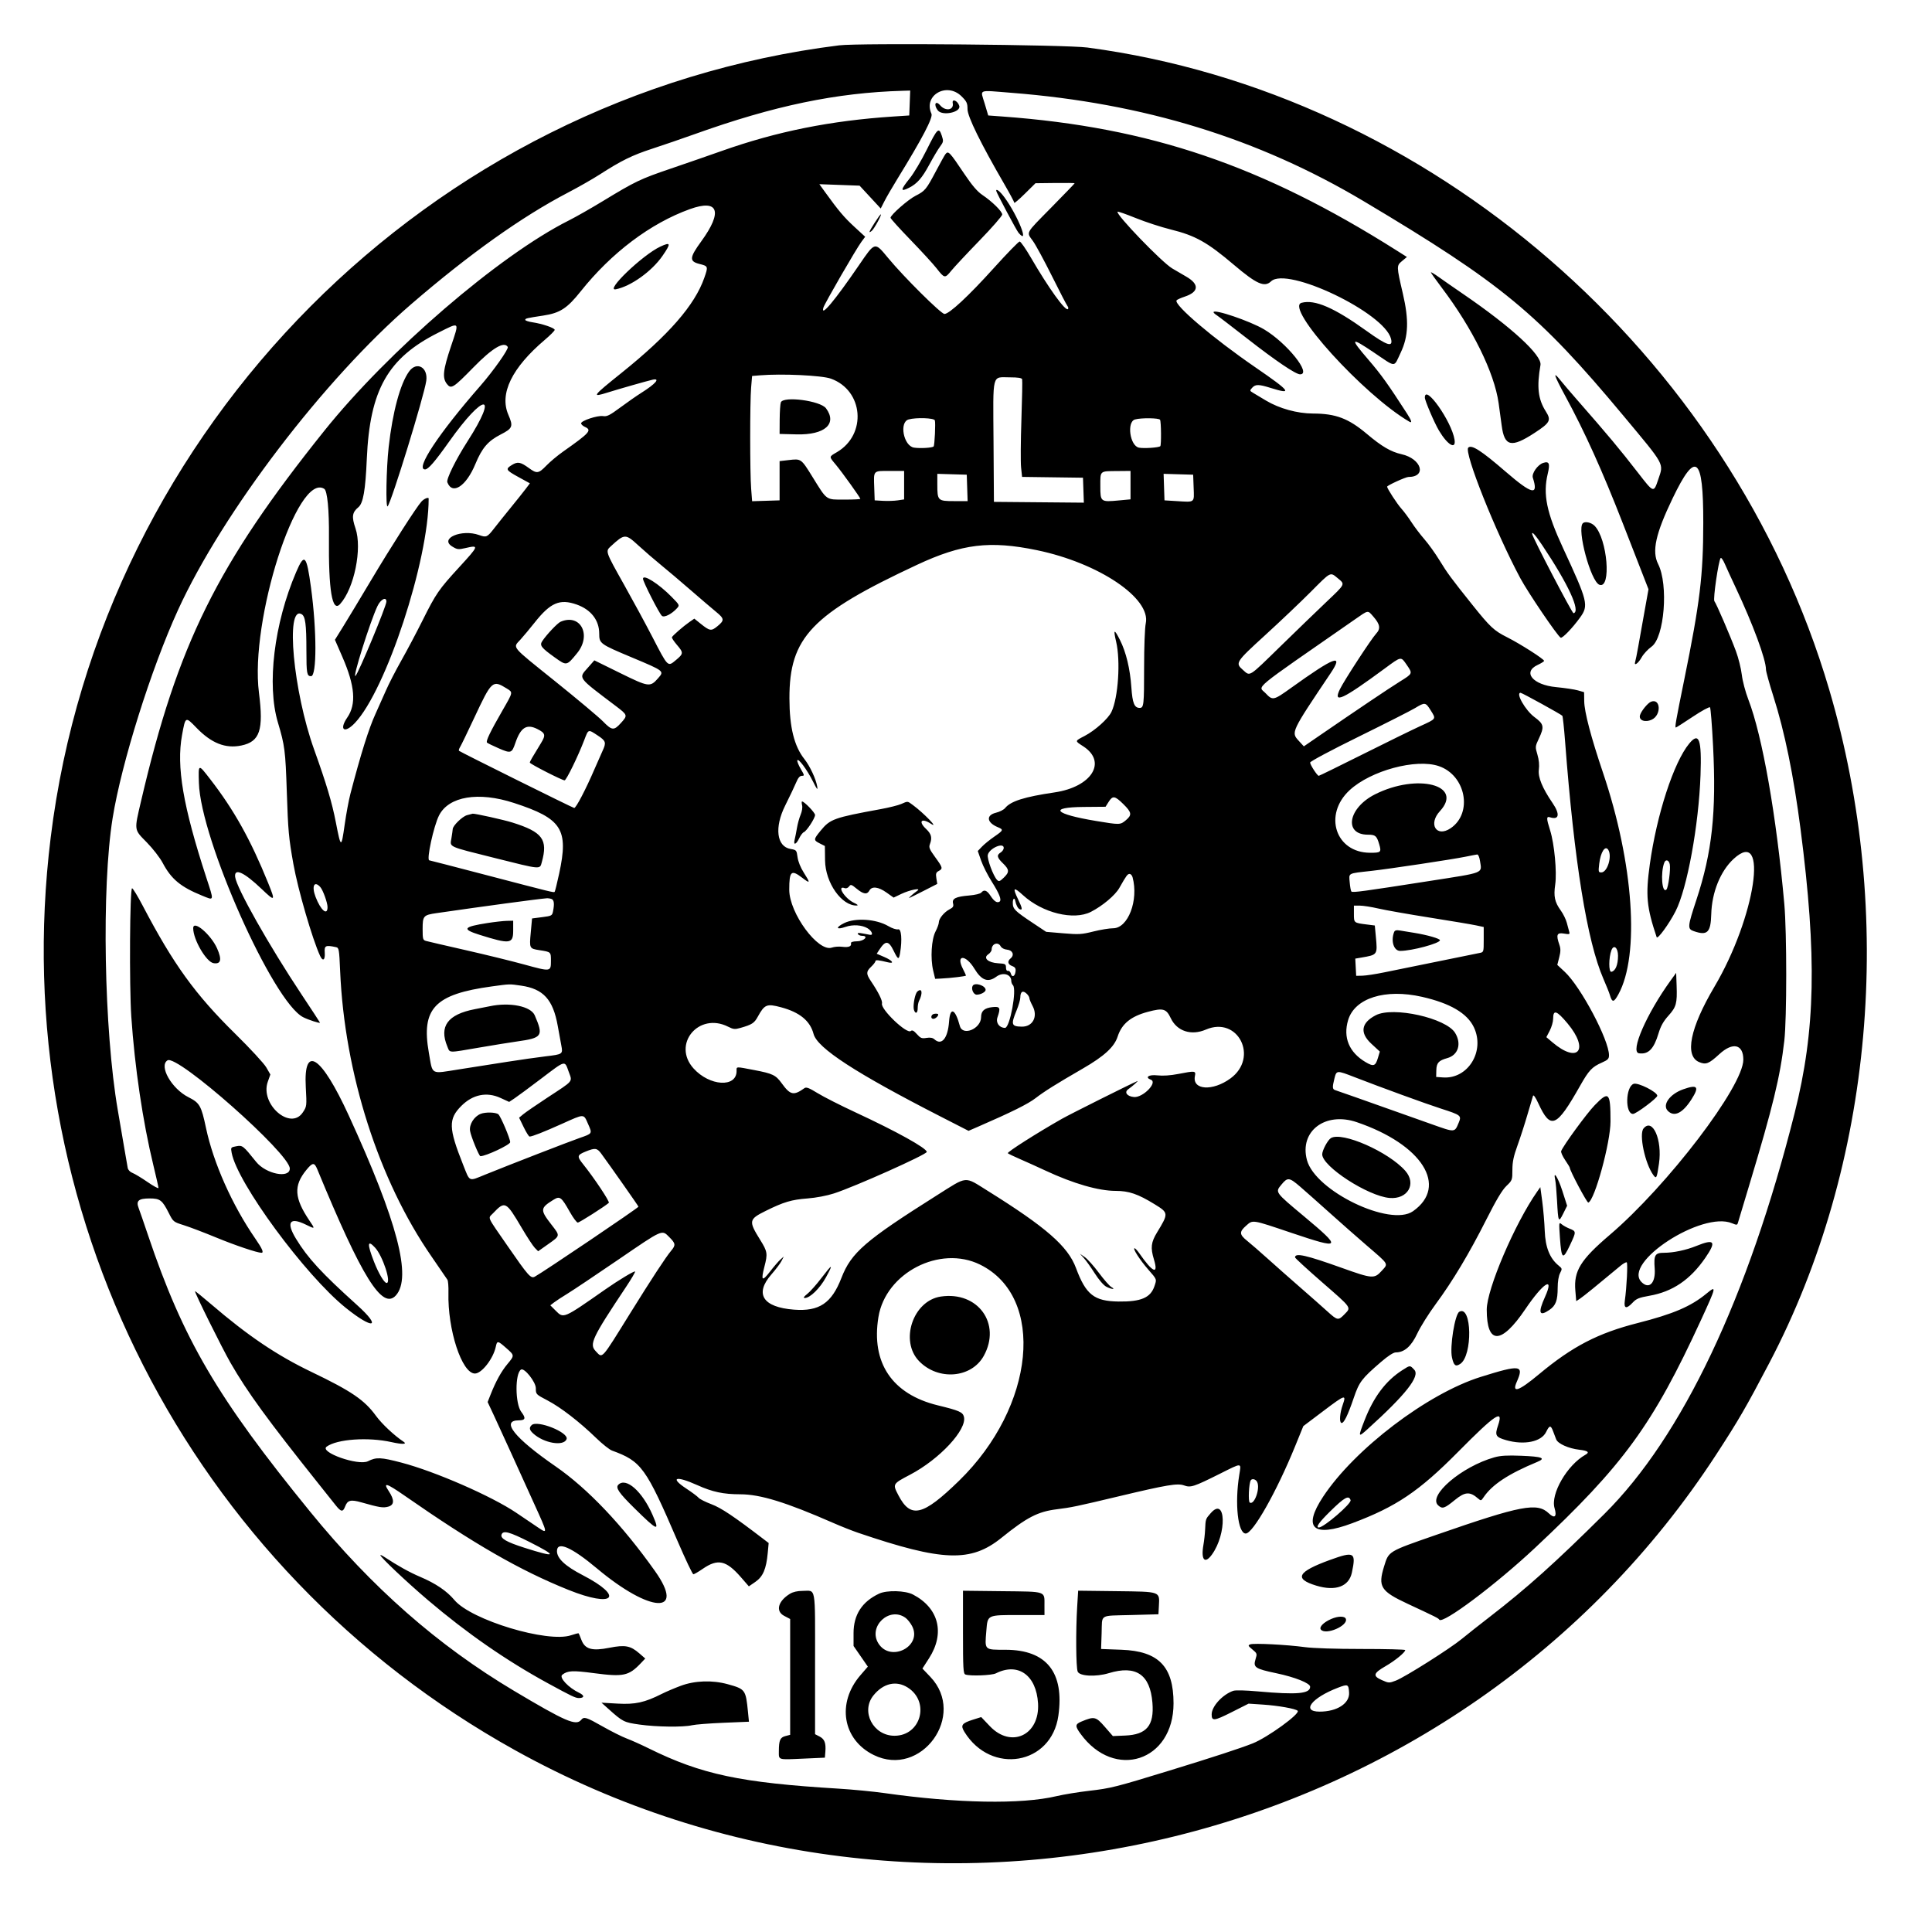 <?xml version="1.0" standalone="no"?>
<!DOCTYPE svg PUBLIC "-//W3C//DTD SVG 1.1//EN" "http://www.w3.org/Graphics/SVG/1.1/DTD/svg11.dtd">
<svg xmlns="http://www.w3.org/2000/svg" xmlns:xlink="http://www.w3.org/1999/xlink" id="svg" width="400" height="400" viewBox="0, 0, 400,400" version="1.1"><g id="svgg"><path id="path0" d="M173.750 9.386 C 89.026 19.943,20.960 88.339,10.490 173.438 C 1.032 250.304,38.906 324.724,106.637 362.361 C 192.202 409.907,302.198 382.813,355.362 301.094 C 359.995 293.973,361.500 291.375,366.336 282.152 C 387.842 241.133,392.447 189.375,378.731 142.813 C 358.204 73.127,295.973 19.250,225.141 9.842 C 220.724 9.255,177.853 8.875,173.750 9.386 M188.350 21.328 L 188.251 23.906 184.985 24.121 C 171.955 24.979,160.834 27.212,149.370 31.274 C 146.880 32.156,142.172 33.787,138.906 34.899 C 132.529 37.071,131.570 37.530,124.790 41.651 C 122.355 43.132,119.191 44.931,117.759 45.650 C 103.365 52.877,80.406 72.631,67.121 89.219 C 44.928 116.928,36.794 133.360,29.222 165.781 C 27.757 172.055,27.705 171.670,30.391 174.409 C 31.651 175.694,33.112 177.579,33.683 178.658 C 35.462 182.018,37.401 183.628,41.849 185.434 C 44.405 186.472,44.350 186.713,42.706 181.667 C 37.892 166.890,36.498 158.704,37.688 152.200 C 38.402 148.294,38.378 148.306,40.678 150.682 C 43.775 153.881,46.684 155.031,49.959 154.351 C 53.805 153.553,54.601 151.169,53.612 143.409 C 51.704 128.446,61.563 97.678,67.133 101.210 C 67.774 101.616,68.158 105.583,68.105 111.250 C 68.002 122.232,68.776 126.870,70.411 125.063 C 73.336 121.832,75.019 113.567,73.602 109.399 C 72.780 106.982,72.901 106.094,74.197 105.018 C 75.196 104.189,75.658 101.534,75.943 95.000 C 76.564 80.712,80.295 74.123,90.729 68.886 C 95.271 66.607,95.132 66.463,93.391 71.641 C 91.715 76.624,91.539 78.238,92.534 79.503 C 93.403 80.608,93.838 80.336,97.986 76.093 C 101.943 72.043,104.366 70.597,105.128 71.829 C 105.373 72.226,102.135 76.816,99.415 79.925 C 90.825 89.748,85.907 97.188,88.004 97.188 C 88.658 97.188,90.036 95.598,92.956 91.475 C 100.220 81.221,103.362 81.141,96.790 91.377 C 94.358 95.165,92.368 99.206,92.617 99.854 C 93.653 102.554,96.511 100.687,98.426 96.058 C 99.796 92.748,101.036 91.300,103.642 89.967 C 106.143 88.688,106.299 88.293,105.253 85.883 C 103.358 81.514,105.962 76.163,112.813 70.347 C 113.930 69.399,114.844 68.476,114.844 68.296 C 114.844 67.901,112.285 67.029,110.234 66.724 C 109.418 66.603,108.750 66.379,108.750 66.227 C 108.750 65.925,109.008 65.864,112.472 65.337 C 115.936 64.810,117.410 63.858,120.217 60.335 C 126.604 52.319,134.671 46.239,142.818 43.301 C 148.759 41.158,149.690 43.781,145.186 49.973 C 142.737 53.340,142.673 54.108,144.799 54.644 C 146.633 55.105,146.647 55.146,145.817 57.523 C 143.842 63.175,138.469 69.343,128.656 77.222 C 122.599 82.085,122.429 82.324,125.759 81.281 C 128.115 80.543,133.923 78.886,135.078 78.622 C 136.802 78.228,135.766 79.451,132.785 81.328 C 131.825 81.932,129.863 83.299,128.426 84.365 C 126.235 85.989,125.658 86.278,124.859 86.148 C 123.736 85.966,120.313 87.095,120.313 87.648 C 120.313 87.855,120.664 88.185,121.094 88.381 C 122.598 89.066,122.146 89.578,116.563 93.512 C 115.445 94.299,113.904 95.588,113.138 96.378 C 111.505 98.059,111.158 98.111,109.515 96.914 C 107.773 95.646,107.188 95.535,106.015 96.249 C 104.591 97.115,104.699 97.319,107.355 98.776 L 109.709 100.069 108.851 101.206 C 108.379 101.832,107.003 103.558,105.793 105.041 C 104.584 106.525,103.037 108.455,102.357 109.330 C 100.863 111.250,100.713 111.318,99.178 110.771 C 95.595 109.494,90.928 111.478,93.612 113.137 C 94.654 113.780,94.890 113.811,96.307 113.484 C 99.245 112.805,99.207 112.926,95.043 117.467 C 90.828 122.064,90.272 122.871,87.480 128.462 C 86.242 130.941,84.267 134.671,83.091 136.751 C 81.915 138.831,80.472 141.643,79.883 143.001 C 79.295 144.358,78.329 146.523,77.737 147.813 C 76.361 150.807,74.697 156.113,72.542 164.375 C 72.206 165.664,71.677 168.512,71.366 170.703 C 70.661 175.689,70.587 175.671,69.530 170.234 C 68.730 166.117,67.600 162.334,65.027 155.156 C 60.724 143.153,59.067 125.350,62.419 127.144 C 63.220 127.573,63.437 129.186,63.438 134.706 C 63.438 139.441,63.539 140.000,64.402 140.000 C 65.605 140.000,65.599 130.553,64.390 121.659 C 63.468 114.877,63.036 114.427,61.309 118.456 C 56.744 129.106,55.209 141.783,57.538 149.585 C 58.958 154.341,59.098 155.428,59.378 163.906 C 59.647 172.047,59.776 173.468,60.747 178.906 C 61.693 184.201,64.666 194.426,66.270 197.899 C 66.837 199.128,67.345 198.782,67.234 197.242 C 67.127 195.766,67.402 195.631,69.561 196.096 C 70.179 196.230,70.226 196.502,70.423 201.061 C 71.338 222.286,78.408 244.363,89.347 260.156 C 91.013 262.563,92.495 264.726,92.639 264.964 C 92.783 265.202,92.876 266.397,92.845 267.620 C 92.650 275.296,95.623 284.375,98.330 284.375 C 99.730 284.375,102.126 281.297,102.648 278.828 C 102.921 277.534,103.050 277.549,104.800 279.089 C 106.553 280.633,106.552 280.618,105.033 282.444 C 103.779 283.951,102.638 286.022,101.572 288.726 L 100.960 290.277 102.322 293.186 C 103.071 294.785,104.669 298.273,105.873 300.938 C 107.077 303.602,109.207 308.295,110.606 311.367 C 113.458 317.628,113.460 317.641,111.321 316.198 C 110.472 315.625,108.471 314.274,106.874 313.195 C 101.782 309.756,90.113 304.660,83.125 302.823 C 78.864 301.704,77.892 301.662,76.197 302.527 C 74.216 303.538,66.052 300.665,67.629 299.513 C 69.771 297.946,76.204 297.496,81.046 298.573 C 83.285 299.071,84.373 299.039,83.561 298.499 C 81.611 297.201,79.051 294.798,77.830 293.119 C 75.450 289.848,72.737 288.001,64.531 284.066 C 57.361 280.628,51.358 276.581,43.731 270.041 C 41.937 268.503,40.428 267.284,40.378 267.332 C 40.215 267.491,45.951 279.063,47.720 282.145 C 51.192 288.190,55.377 293.939,66.048 307.317 C 67.448 309.072,69.006 311.027,69.509 311.661 C 70.619 313.057,71.005 313.100,71.467 311.876 C 71.953 310.588,72.619 310.424,74.825 311.050 C 78.573 312.112,79.289 312.228,80.356 311.943 C 81.655 311.597,81.698 310.551,80.488 308.723 C 79.224 306.813,79.994 307.035,83.788 309.674 C 98.210 319.705,107.652 325.135,117.686 329.168 C 127.145 332.969,129.385 330.641,120.625 326.111 C 117.014 324.244,115.313 322.652,115.313 321.142 C 115.313 319.003,118.307 320.299,123.592 324.727 C 134.668 334.007,142.045 334.353,135.620 325.291 C 128.863 315.760,121.683 308.198,115.016 303.590 C 106.517 297.715,103.615 294.085,107.403 294.067 C 108.793 294.061,108.923 293.623,107.926 292.315 C 106.643 290.634,106.604 284.341,107.871 283.557 C 108.562 283.131,110.938 286.126,110.938 287.424 C 110.937 288.674,110.950 288.687,113.359 289.947 C 116.091 291.376,119.968 294.369,123.425 297.720 C 124.707 298.962,126.184 300.135,126.706 300.325 C 132.804 302.548,133.713 303.804,140.317 319.141 C 141.927 322.879,143.383 325.938,143.552 325.938 C 143.722 325.938,144.591 325.434,145.484 324.819 C 148.620 322.659,150.346 323.038,153.406 326.555 L 155.043 328.438 156.396 327.507 C 157.968 326.425,158.644 324.849,158.951 321.540 L 159.144 319.466 158.087 318.658 C 151.896 313.922,149.320 312.197,147.288 311.432 C 146.055 310.968,144.862 310.367,144.638 310.097 C 144.414 309.827,143.279 308.978,142.115 308.212 C 138.594 305.893,139.891 305.464,144.353 307.473 C 147.510 308.895,149.752 309.374,153.261 309.377 C 157.416 309.381,162.690 311.005,172.500 315.301 C 174.133 316.016,176.453 316.936,177.656 317.345 C 195.178 323.302,201.000 323.506,207.344 318.388 C 212.602 314.145,214.889 312.964,218.786 312.480 C 221.834 312.101,222.915 311.875,231.719 309.775 C 241.621 307.413,243.796 307.051,245.141 307.537 C 246.525 308.038,247.129 307.841,252.614 305.101 C 257.247 302.786,256.997 302.770,256.578 305.352 C 255.610 311.315,256.291 317.500,257.914 317.500 C 259.411 317.500,264.287 308.884,268.141 299.429 L 269.839 295.263 274.138 292.018 C 278.502 288.724,278.779 288.640,277.998 290.854 C 277.394 292.566,277.254 294.441,277.718 294.600 C 278.202 294.766,279.040 293.069,280.296 289.375 C 281.407 286.110,281.934 285.417,285.907 281.993 C 287.396 280.710,288.495 280.000,288.990 280.000 C 290.762 280.000,292.197 278.738,293.431 276.094 C 294.072 274.719,295.794 271.971,297.257 269.988 C 300.770 265.225,304.157 259.569,307.720 252.514 C 309.779 248.438,310.998 246.395,311.879 245.549 C 313.094 244.382,313.125 244.299,313.125 242.213 C 313.125 240.566,313.369 239.401,314.184 237.147 C 314.767 235.536,315.692 232.672,316.239 230.781 C 316.787 228.891,317.308 227.133,317.397 226.875 C 317.497 226.588,317.923 227.194,318.495 228.438 C 321.044 233.972,322.235 233.474,327.121 224.836 C 328.956 221.592,329.598 220.906,331.645 220.001 C 332.898 219.446,333.125 219.212,333.125 218.478 C 333.125 215.312,327.290 204.308,323.970 201.213 L 322.421 199.770 322.820 198.213 C 323.127 197.015,323.136 196.419,322.859 195.625 C 322.132 193.538,322.328 193.041,323.781 193.287 C 324.932 193.481,325.046 193.444,324.894 192.923 C 324.801 192.605,324.576 191.768,324.395 191.064 C 324.213 190.360,323.649 189.210,323.141 188.509 C 321.889 186.781,321.632 185.585,321.989 183.145 C 322.366 180.566,321.817 174.711,320.938 171.925 C 320.139 169.394,320.137 168.965,320.926 169.215 C 322.811 169.813,323.023 168.576,321.435 166.250 C 319.314 163.143,318.393 160.897,318.603 159.337 C 318.729 158.401,318.625 157.309,318.307 156.238 C 317.827 154.623,317.834 154.547,318.595 152.937 C 319.770 150.454,319.662 149.919,317.692 148.464 C 315.820 147.081,313.740 143.438,314.822 143.438 C 315.113 143.438,323.292 147.942,323.466 148.198 C 323.567 148.347,323.824 150.748,324.036 153.532 C 325.936 178.466,328.588 194.890,331.968 202.656 C 332.566 204.031,333.159 205.508,333.285 205.938 C 333.779 207.622,334.114 207.610,335.068 205.872 C 339.539 197.734,338.223 178.742,331.890 160.000 C 329.386 152.587,328.026 147.411,327.995 145.170 L 327.969 143.309 326.693 142.939 C 325.991 142.736,323.955 142.431,322.169 142.260 C 317.348 141.800,315.153 139.153,318.359 137.664 C 319.090 137.325,319.688 136.947,319.688 136.825 C 319.688 136.459,314.717 133.286,312.031 131.937 C 309.310 130.570,308.526 129.837,304.813 125.193 C 300.427 119.707,299.668 118.678,298.040 116.014 C 297.160 114.573,295.747 112.603,294.901 111.637 C 294.056 110.670,292.861 109.098,292.246 108.143 C 291.631 107.188,290.686 105.914,290.145 105.313 C 289.241 104.307,287.188 101.149,287.188 100.763 C 287.188 100.507,291.032 98.751,291.594 98.750 C 295.464 98.748,294.316 94.966,290.163 94.037 C 287.976 93.547,286.089 92.443,283.027 89.863 C 279.183 86.623,276.565 85.630,271.830 85.618 C 268.590 85.610,264.866 84.581,262.106 82.931 C 261.034 82.290,259.828 81.568,259.427 81.327 C 258.729 80.908,258.721 80.862,259.241 80.288 C 259.924 79.534,260.593 79.539,263.075 80.317 C 267.746 81.781,267.214 81.066,259.890 76.036 C 251.161 70.042,243.017 63.121,243.593 62.189 C 243.683 62.042,244.448 61.693,245.292 61.413 C 248.216 60.442,248.343 58.862,245.625 57.288 C 244.680 56.741,243.357 55.967,242.685 55.569 C 240.534 54.292,230.909 44.300,231.378 43.830 C 231.460 43.748,233.163 44.343,235.162 45.152 C 237.160 45.961,240.409 47.022,242.381 47.509 C 247.499 48.775,249.937 50.139,255.477 54.839 C 260.168 58.819,261.805 59.546,263.158 58.250 C 266.451 55.095,286.644 64.765,287.994 70.144 C 288.456 71.985,287.198 71.578,282.921 68.505 C 276.221 63.690,272.213 61.957,269.475 62.691 C 265.891 63.652,282.352 81.806,291.797 87.309 C 292.426 87.676,292.251 87.081,291.294 85.600 C 287.301 79.423,285.943 77.531,283.292 74.448 C 279.411 69.936,279.585 69.707,284.425 72.964 C 289.177 76.162,288.503 76.158,290.003 73.000 C 291.605 69.627,291.726 66.290,290.445 60.781 C 289.118 55.075,289.116 55.017,290.282 54.044 L 291.287 53.205 289.159 51.859 C 261.339 34.261,238.056 26.349,207.534 24.121 L 204.600 23.906 203.864 21.430 C 202.959 18.383,202.278 18.656,209.406 19.214 C 236.827 21.362,260.510 28.650,282.344 41.660 C 310.972 58.718,318.466 64.910,336.126 86.094 C 344.821 96.524,344.464 95.875,343.337 99.218 C 342.367 102.091,342.409 102.104,339.148 97.896 C 335.312 92.946,332.971 90.144,326.531 82.791 C 325.224 81.299,323.689 79.498,323.119 78.789 C 321.392 76.640,321.679 77.575,324.133 82.097 C 328.136 89.473,331.751 97.484,336.020 108.438 C 337.394 111.961,339.144 116.453,339.910 118.421 L 341.303 121.998 340.460 126.702 C 339.997 129.289,339.418 132.531,339.174 133.906 C 338.931 135.281,338.651 136.669,338.552 136.990 C 338.234 138.021,339.170 137.382,339.901 136.069 C 340.277 135.395,341.191 134.412,341.932 133.885 C 344.595 131.992,345.469 121.062,343.300 116.781 C 341.968 114.151,342.768 110.511,346.290 103.189 C 351.108 93.173,352.664 94.420,352.645 108.281 C 352.630 119.218,351.959 124.732,348.691 140.781 C 346.959 149.284,346.724 150.625,346.967 150.625 C 347.055 150.625,348.628 149.623,350.462 148.399 C 352.296 147.174,353.906 146.295,354.039 146.445 C 354.172 146.596,354.458 150.205,354.674 154.466 C 355.371 168.189,354.474 176.458,351.219 186.314 C 349.380 191.881,349.343 192.319,350.672 192.782 C 353.485 193.763,354.192 193.082,354.295 189.290 C 354.419 184.742,356.195 180.345,358.926 177.827 C 366.298 171.033,363.460 189.907,354.945 204.308 C 349.901 212.839,348.734 218.617,351.796 219.896 C 353.203 220.484,353.796 220.250,355.974 218.248 C 358.758 215.689,360.938 216.191,360.938 219.391 C 360.938 224.897,345.277 245.439,333.274 255.678 C 327.233 260.831,325.816 263.122,326.157 267.189 L 326.342 269.387 327.124 268.874 C 327.786 268.441,330.909 265.906,335.487 262.086 C 336.070 261.600,336.660 261.273,336.799 261.359 C 337.043 261.510,336.789 266.585,336.402 269.297 C 336.165 270.948,336.732 271.078,338.045 269.673 C 338.791 268.876,339.349 268.649,341.497 268.274 C 346.279 267.440,349.945 264.955,353.053 260.444 C 355.421 257.006,354.991 256.424,351.216 257.958 C 349.090 258.822,346.474 259.375,344.512 259.375 C 342.651 259.375,342.374 259.843,342.586 262.639 C 342.811 265.622,341.449 267.029,339.866 265.446 C 335.852 261.433,352.390 250.669,358.590 253.259 C 359.556 253.663,359.674 253.655,359.815 253.181 C 359.900 252.893,360.944 249.422,362.135 245.469 C 367.078 229.057,368.560 222.955,369.423 215.469 C 369.951 210.892,369.952 193.085,369.425 187.188 C 367.791 168.911,364.881 152.352,361.982 144.844 C 361.370 143.257,360.776 141.010,360.620 139.688 C 360.467 138.398,359.925 136.219,359.415 134.844 C 358.219 131.622,355.347 124.954,354.946 124.469 C 354.628 124.083,355.800 116.037,356.249 115.530 C 356.371 115.392,356.763 115.954,357.119 116.780 C 357.476 117.606,358.484 119.803,359.361 121.663 C 362.933 129.246,365.625 136.528,365.625 138.613 C 365.625 139.015,366.320 141.526,367.169 144.192 C 369.491 151.480,371.350 160.561,372.772 171.563 C 376.198 198.049,375.882 213.312,371.553 230.469 C 361.896 268.744,348.277 297.441,332.176 313.438 C 322.046 323.502,316.157 328.789,308.438 334.749 C 306.289 336.408,303.688 338.463,302.656 339.315 C 300.245 341.308,290.871 347.235,289.002 347.949 C 287.607 348.482,287.527 348.479,286.103 347.849 C 284.166 346.992,284.315 346.432,286.876 344.955 C 288.837 343.824,290.937 342.103,290.938 341.628 C 290.938 341.502,286.895 341.399,281.953 341.401 C 276.580 341.402,271.838 341.249,270.156 341.020 C 266.428 340.513,259.588 340.164,258.861 340.444 C 258.342 340.644,258.387 340.755,259.296 341.505 C 260.276 342.314,260.298 342.385,259.943 343.527 C 259.420 345.213,259.847 345.501,264.237 346.423 C 268.122 347.239,271.250 348.488,271.250 349.224 C 271.250 350.677,268.566 350.917,260.469 350.190 C 257.814 349.951,255.787 349.905,255.313 350.072 C 253.095 350.854,250.864 353.296,250.861 354.945 C 250.858 356.376,251.370 356.321,254.983 354.498 L 258.505 352.722 261.518 352.921 C 264.628 353.126,268.257 353.774,268.671 354.197 C 269.249 354.789,262.443 359.724,259.356 360.951 C 256.806 361.964,251.070 363.838,242.188 366.560 C 230.877 370.026,229.997 370.248,225.468 370.771 C 223.234 371.030,220.211 371.525,218.750 371.872 C 211.447 373.607,198.157 373.371,183.125 371.240 C 180.805 370.911,176.516 370.497,173.594 370.319 C 153.290 369.088,145.233 367.379,134.312 361.984 C 132.759 361.216,130.710 360.297,129.759 359.941 C 128.808 359.586,126.576 358.469,124.798 357.460 C 121.338 355.495,120.916 355.367,120.313 356.094 C 119.259 357.364,117.052 356.407,106.406 350.061 C 90.629 340.657,77.013 328.690,64.199 312.964 C 45.016 289.422,37.946 277.367,30.664 255.781 C 29.794 253.203,28.911 250.648,28.701 250.103 C 28.127 248.612,28.687 248.125,30.976 248.125 C 33.146 248.125,33.596 248.469,34.959 251.169 C 35.859 252.951,35.912 252.994,38.044 253.660 C 39.238 254.033,42.277 255.190,44.799 256.232 C 48.684 257.836,53.254 259.375,54.134 259.375 C 54.669 259.375,54.300 258.529,52.850 256.428 C 48.073 249.508,44.186 240.785,42.650 233.533 C 41.671 228.909,41.346 228.340,39.014 227.163 C 35.519 225.399,32.838 220.674,34.684 219.533 C 36.724 218.272,60.000 238.865,60.000 241.931 C 60.000 244.055,55.052 243.071,53.028 240.544 C 50.334 237.181,50.206 237.079,48.930 237.319 C 47.766 237.537,47.753 237.555,47.966 238.692 C 49.132 244.922,63.157 263.982,71.558 270.753 C 77.265 275.353,79.173 274.928,73.950 270.220 C 66.592 263.589,63.713 260.464,61.287 256.479 C 59.189 253.031,59.972 251.902,63.323 253.546 C 65.283 254.507,65.281 254.510,64.065 252.709 C 60.918 248.045,60.758 245.495,63.412 242.245 C 64.726 240.636,65.085 240.615,65.701 242.109 C 74.940 264.507,79.167 271.290,81.961 268.203 C 85.317 264.494,82.289 252.932,72.202 230.938 C 66.518 218.544,62.821 216.098,63.308 225.053 C 63.524 229.028,63.520 229.064,62.696 230.309 C 60.151 234.155,53.795 228.605,55.440 223.974 L 55.976 222.464 55.134 220.998 C 54.671 220.191,51.790 217.071,48.732 214.063 C 40.386 205.853,35.911 199.659,29.539 187.500 C 28.504 185.523,27.516 183.906,27.344 183.906 C 26.875 183.906,26.753 204.121,27.183 210.469 C 27.891 220.927,29.568 232.241,31.733 241.169 C 32.327 243.616,32.812 245.769,32.812 245.953 C 32.812 246.137,31.793 245.584,30.547 244.725 C 29.301 243.866,27.898 243.019,27.431 242.842 C 26.932 242.655,26.524 242.227,26.444 241.808 C 26.369 241.415,26.081 239.758,25.804 238.125 C 25.527 236.492,24.889 232.766,24.387 229.844 C 21.526 213.201,21.007 183.756,23.319 169.375 C 25.150 157.993,31.271 138.509,36.850 126.303 C 46.088 106.092,67.136 78.492,85.156 62.958 C 97.171 52.601,108.061 44.850,117.544 39.903 C 119.716 38.770,122.669 37.087,124.106 36.163 C 128.676 33.224,130.872 32.146,135.097 30.767 C 137.364 30.027,141.258 28.691,143.750 27.798 C 160.290 21.870,173.141 19.191,186.959 18.793 L 188.449 18.750 188.350 21.328 M199.099 19.963 C 200.156 21.020,200.313 21.361,200.313 22.611 C 200.313 24.127,203.057 29.713,207.925 38.109 C 209.066 40.077,210.000 41.818,210.000 41.978 C 210.000 42.138,210.987 41.294,212.193 40.102 L 214.386 37.935 218.443 37.887 C 220.674 37.861,222.500 37.884,222.500 37.939 C 222.500 37.994,220.320 40.255,217.656 42.964 C 212.163 48.549,212.479 47.968,213.872 49.921 C 214.455 50.738,216.226 54.008,217.808 57.188 C 219.389 60.367,220.831 63.148,221.011 63.367 C 221.192 63.586,221.235 63.867,221.107 63.992 C 220.593 64.495,217.112 59.663,213.448 53.359 C 212.374 51.512,211.322 50.000,211.109 50.000 C 210.896 50.000,208.486 52.477,205.752 55.505 C 200.513 61.308,196.543 65.000,195.541 65.000 C 194.835 65.000,187.147 57.367,183.896 53.438 C 181.073 50.026,181.200 49.996,177.857 54.884 C 172.800 62.278,169.839 65.807,170.482 63.672 C 170.744 62.804,177.288 51.483,178.353 50.057 L 179.127 49.019 176.880 46.950 C 174.759 44.997,173.609 43.634,170.821 39.770 L 169.641 38.134 173.805 38.286 L 177.969 38.439 180.156 40.803 L 182.344 43.168 183.110 41.662 C 183.531 40.834,184.741 38.750,185.798 37.031 C 190.990 28.593,193.211 24.344,192.847 23.545 C 191.109 19.729,196.040 16.904,199.099 19.963 M197.255 21.358 C 197.531 22.804,195.763 23.103,194.647 21.799 C 193.694 20.686,193.243 21.651,194.156 22.850 C 195.090 24.077,199.027 23.242,198.604 21.906 C 198.262 20.830,197.060 20.341,197.255 21.358 M191.887 30.970 C 190.776 33.209,189.194 35.875,188.371 36.897 C 186.397 39.347,186.361 39.807,188.219 38.871 C 189.883 38.031,190.916 36.847,192.415 34.063 C 193.202 32.602,194.193 30.935,194.618 30.359 C 195.338 29.385,195.364 29.228,194.990 28.094 C 194.386 26.263,194.084 26.543,191.887 30.970 M195.714 31.953 C 195.549 32.168,194.670 33.750,193.760 35.469 C 191.764 39.242,191.515 39.541,189.548 40.539 C 188.000 41.324,184.375 44.513,184.375 45.089 C 184.375 45.258,186.238 47.320,188.516 49.672 C 190.793 52.024,193.219 54.669,193.906 55.551 C 195.546 57.655,195.636 57.670,196.938 56.066 C 197.549 55.311,200.176 52.501,202.775 49.821 C 205.374 47.141,207.500 44.708,207.500 44.414 C 207.500 43.777,205.415 41.722,203.386 40.360 C 202.351 39.665,201.272 38.405,199.669 36.019 C 196.524 31.337,196.336 31.143,195.714 31.953 M206.250 39.498 C 206.250 39.798,210.457 47.713,210.878 48.203 C 213.248 50.966,210.727 44.616,207.962 40.859 C 207.049 39.620,206.250 38.984,206.250 39.498 M181.103 46.100 C 179.895 47.990,179.740 48.417,180.493 47.792 C 180.997 47.374,182.634 44.375,182.359 44.375 C 182.275 44.375,181.710 45.151,181.103 46.100 M136.697 51.066 C 133.024 52.784,125.131 60.362,127.506 59.891 C 130.624 59.272,134.953 56.171,137.164 52.973 C 138.969 50.362,138.891 50.041,136.697 51.066 M296.250 56.392 C 296.250 56.502,297.282 57.957,298.542 59.624 C 304.880 68.007,309.365 77.113,310.270 83.438 C 310.454 84.727,310.740 86.823,310.906 88.096 C 311.472 92.457,312.892 92.777,317.710 89.632 C 320.947 87.519,321.211 87.015,320.041 85.170 C 318.435 82.638,318.146 80.125,318.938 75.567 C 319.287 73.556,312.878 67.671,302.943 60.879 C 301.038 59.577,298.753 57.990,297.865 57.352 C 296.977 56.713,296.250 56.282,296.250 56.392 M251.250 64.640 C 251.250 64.755,251.533 65.026,251.879 65.242 C 252.224 65.458,255.085 67.648,258.236 70.109 C 264.134 74.714,268.254 77.500,269.167 77.500 C 271.646 77.500,266.438 71.000,261.708 68.190 C 258.803 66.464,251.250 63.900,251.250 64.640 M84.700 76.908 C 82.861 79.446,81.283 85.290,80.470 92.569 C 79.974 97.005,79.830 105.321,80.257 104.828 C 81.063 103.899,87.810 81.978,88.253 78.852 C 88.651 76.037,86.273 74.736,84.700 76.908 M172.021 78.394 C 178.780 80.817,179.530 89.948,173.271 93.616 C 171.588 94.603,171.598 94.471,173.065 96.230 C 174.347 97.767,178.125 103.034,178.125 103.285 C 178.125 103.369,176.648 103.438,174.844 103.438 C 170.936 103.438,171.275 103.676,168.256 98.804 C 165.848 94.919,165.896 94.953,163.281 95.253 L 161.406 95.469 161.406 99.531 L 161.406 103.594 158.563 103.683 L 155.719 103.772 155.518 101.183 C 155.257 97.828,155.254 83.292,155.513 80.218 L 155.714 77.842 157.310 77.709 C 161.824 77.333,170.140 77.720,172.021 78.394 M211.621 78.516 C 211.690 78.730,211.623 82.492,211.472 86.875 C 211.322 91.258,211.291 95.720,211.405 96.790 L 211.611 98.737 217.915 98.822 L 224.219 98.906 224.310 101.489 L 224.400 104.072 215.091 103.989 L 205.781 103.906 205.699 91.406 C 205.604 76.919,205.296 78.125,209.089 78.125 C 210.739 78.125,211.535 78.248,211.621 78.516 M295.000 82.319 C 295.000 82.942,296.974 87.554,297.922 89.145 C 299.713 92.154,301.491 93.185,301.145 91.016 C 300.543 87.232,295.000 79.388,295.000 82.319 M161.666 83.307 C 161.543 83.626,161.435 85.228,161.424 86.866 L 161.406 89.844 164.931 89.932 C 170.769 90.079,173.394 87.754,171.021 84.540 C 169.856 82.964,162.185 81.952,161.666 83.307 M193.548 87.025 C 193.730 87.499,193.509 92.220,193.295 92.434 C 193.006 92.723,190.539 92.871,189.246 92.677 C 187.072 92.351,186.120 87.394,188.125 86.841 C 189.702 86.405,193.358 86.529,193.548 87.025 M240.176 86.907 C 240.409 87.284,240.454 92.151,240.226 92.378 C 239.931 92.673,236.885 92.884,235.819 92.684 C 233.934 92.330,233.234 87.328,235.000 86.841 C 236.290 86.484,239.944 86.531,240.176 86.907 M303.987 92.680 C 303.052 93.615,309.666 110.204,314.758 119.698 C 316.353 122.672,322.389 131.577,323.113 132.024 C 323.446 132.230,325.571 130.026,327.135 127.853 C 328.947 125.336,328.764 124.589,323.622 113.497 C 320.196 106.107,319.422 102.354,320.443 98.084 C 320.954 95.946,320.735 95.433,319.489 95.845 C 318.348 96.223,317.079 98.040,317.355 98.900 C 318.580 102.706,317.224 102.405,311.719 97.647 C 306.675 93.287,304.668 91.998,303.987 92.680 M187.188 100.450 L 187.188 103.399 185.859 103.596 C 185.129 103.704,183.758 103.748,182.813 103.693 L 181.094 103.594 181.002 100.964 C 180.876 97.337,180.725 97.500,184.209 97.500 L 187.188 97.500 187.188 100.450 M234.063 100.442 L 234.063 103.384 231.727 103.603 C 227.854 103.966,227.813 103.934,227.813 100.645 C 227.813 97.398,227.632 97.558,231.328 97.525 L 234.063 97.500 234.063 100.442 M200.247 101.016 L 200.337 103.750 197.523 103.750 C 194.163 103.750,194.063 103.650,194.063 100.322 L 194.063 98.102 197.109 98.192 L 200.156 98.281 200.247 101.016 M247.132 100.988 C 247.250 104.143,247.451 103.985,243.635 103.750 L 241.094 103.594 241.003 100.848 L 240.913 98.102 243.972 98.192 L 247.031 98.281 247.132 100.988 M87.273 103.828 C 86.218 104.973,81.014 113.101,76.718 120.313 C 74.517 124.008,71.957 128.253,71.030 129.747 L 69.343 132.462 70.897 136.032 C 73.497 142.002,73.802 145.792,71.907 148.547 C 70.138 151.119,71.302 151.971,73.470 149.691 C 79.917 142.914,88.750 116.057,88.750 103.231 C 88.750 102.861,87.817 103.239,87.273 103.828 M327.708 108.333 C 326.442 109.600,329.340 120.378,331.132 121.065 C 333.667 122.038,332.801 111.523,330.126 108.848 C 329.438 108.160,328.155 107.887,327.708 108.333 M319.325 112.912 C 324.727 120.983,327.320 126.626,325.781 126.963 C 325.511 127.022,317.263 111.212,317.208 110.528 C 317.161 109.955,317.908 110.796,319.325 112.912 M132.211 112.969 C 133.429 114.087,135.504 115.878,136.822 116.950 C 138.140 118.022,140.920 120.377,142.999 122.184 C 145.078 123.990,147.433 126.003,148.233 126.656 C 149.985 128.086,150.021 128.429,148.553 129.639 C 147.261 130.705,146.963 130.663,145.078 129.149 L 143.750 128.083 142.734 128.786 C 141.486 129.651,139.256 131.590,139.115 131.933 C 139.058 132.071,139.515 132.773,140.131 133.492 C 141.547 135.147,141.534 135.336,139.922 136.680 C 138.233 138.087,138.330 138.182,135.068 131.875 C 133.690 129.211,131.069 124.371,129.243 121.120 C 125.306 114.108,125.319 114.148,126.469 113.095 C 129.337 110.469,129.484 110.466,132.211 112.969 M214.688 113.910 C 227.475 116.558,238.333 123.859,237.217 129.060 C 237.023 129.964,236.875 133.890,236.875 138.115 C 236.875 146.001,236.814 146.563,235.952 146.563 C 234.862 146.563,234.461 145.575,234.240 142.344 C 233.975 138.468,233.144 135.015,231.871 132.493 C 230.679 130.131,230.465 130.227,231.082 132.845 C 232.024 136.841,231.520 144.426,230.116 147.385 C 229.444 148.800,226.735 151.232,224.571 152.363 C 222.474 153.459,222.486 153.360,224.293 154.531 C 229.262 157.752,226.032 162.922,218.341 164.057 C 212.067 164.983,209.250 165.876,208.095 167.302 C 207.814 167.649,206.969 168.082,206.217 168.263 C 204.097 168.776,204.285 170.307,206.585 171.259 C 207.814 171.768,207.763 171.902,205.846 173.223 C 204.936 173.849,203.797 174.774,203.315 175.277 L 202.439 176.192 203.130 178.174 C 203.510 179.264,204.501 181.226,205.331 182.534 C 206.930 185.052,207.437 186.371,206.929 186.686 C 206.416 187.002,205.820 186.609,205.075 185.462 C 204.327 184.310,203.738 184.105,203.163 184.798 C 202.962 185.041,201.881 185.300,200.640 185.404 C 197.888 185.635,197.067 186.041,197.320 187.047 C 197.471 187.649,197.331 187.884,196.594 188.265 C 195.483 188.840,194.375 190.190,194.375 190.970 C 194.375 191.285,194.067 192.134,193.691 192.855 C 192.841 194.486,192.603 198.426,193.203 200.938 L 193.614 202.656 194.854 202.598 C 196.829 202.505,200.000 202.125,200.000 201.981 C 200.000 201.909,199.709 201.280,199.353 200.582 C 197.828 197.593,199.933 197.570,201.740 200.556 C 203.219 202.999,204.560 203.486,206.287 202.209 C 207.651 201.201,209.375 201.705,209.375 203.111 C 209.375 203.394,209.528 203.778,209.716 203.966 C 210.567 204.817,209.091 212.806,208.081 212.810 C 206.893 212.815,206.125 211.746,206.514 210.630 C 207.213 208.625,207.061 208.335,205.410 208.521 C 203.811 208.702,203.125 209.319,203.125 210.577 C 203.125 212.994,199.314 214.594,198.729 212.422 C 197.758 208.810,196.718 208.382,196.494 211.502 C 196.246 214.970,194.963 216.537,193.476 215.191 C 193.102 214.853,192.600 214.761,191.816 214.888 C 190.839 215.047,190.580 214.944,189.828 214.101 C 189.184 213.377,188.862 213.215,188.564 213.462 C 187.735 214.150,182.293 208.950,182.603 207.766 C 182.749 207.208,181.881 205.453,180.307 203.119 C 179.312 201.645,179.313 201.150,180.315 200.204 C 180.829 199.719,181.250 199.177,181.250 199.001 C 181.250 198.693,181.843 198.747,183.828 199.236 C 185.276 199.593,184.798 198.874,183.101 198.145 L 181.515 197.462 182.062 196.622 C 183.341 194.657,183.981 194.713,185.035 196.880 C 185.936 198.732,186.111 198.783,186.362 197.266 C 186.812 194.542,186.614 192.233,185.945 192.407 C 185.591 192.500,184.721 192.213,183.901 191.732 C 181.397 190.265,177.097 189.976,174.778 191.119 C 172.914 192.038,173.110 192.581,175.061 191.901 C 176.575 191.373,178.482 191.497,179.632 192.198 C 180.540 192.752,180.876 193.684,180.117 193.543 C 179.967 193.515,179.296 193.390,178.627 193.265 C 177.749 193.102,177.471 193.138,177.630 193.394 C 177.750 193.590,178.133 193.750,178.479 193.750 C 179.913 193.750,178.961 194.842,177.494 194.880 C 176.521 194.905,176.123 195.039,176.188 195.320 C 176.334 195.941,175.666 196.196,174.357 196.020 C 173.704 195.933,172.743 196.009,172.224 196.191 C 169.393 197.177,163.406 189.048,163.406 184.217 C 163.406 180.356,163.802 179.985,166.070 181.717 C 167.778 183.021,167.823 182.876,166.401 180.644 C 165.749 179.621,165.240 178.355,165.122 177.462 C 164.931 176.023,164.889 175.974,163.683 175.770 C 160.790 175.281,160.298 171.318,162.566 166.776 C 163.526 164.854,164.558 162.684,164.860 161.953 C 165.239 161.034,165.595 160.625,166.015 160.625 C 166.583 160.625,166.569 160.534,165.790 159.205 C 165.332 158.424,165.010 157.625,165.075 157.430 C 165.257 156.885,167.080 159.331,168.288 161.742 C 169.169 163.501,169.338 163.701,169.189 162.813 C 168.931 161.276,167.682 158.601,166.561 157.186 C 164.423 154.486,163.455 150.577,163.444 144.596 C 163.420 131.959,168.034 127.130,189.865 116.938 C 199.179 112.590,204.923 111.889,214.688 113.910 M276.960 119.710 C 278.524 120.999,278.598 120.844,274.609 124.629 C 272.676 126.464,268.391 130.603,265.088 133.827 C 258.413 140.340,258.872 140.050,257.355 138.718 C 255.701 137.266,255.800 137.110,261.953 131.489 C 265.090 128.624,269.342 124.586,271.401 122.515 C 275.606 118.288,275.376 118.404,276.960 119.710 M133.125 119.825 C 133.125 120.440,136.500 127.059,137.044 127.510 C 137.531 127.915,139.070 127.137,140.156 125.938 C 140.733 125.300,140.720 125.272,139.042 123.564 C 136.381 120.855,133.125 118.798,133.125 119.825 M80.000 124.555 C 80.000 125.480,74.263 139.282,73.609 139.931 C 72.865 140.669,76.595 128.793,78.138 125.511 C 78.816 124.069,80.000 123.461,80.000 124.555 M119.392 125.162 C 122.359 126.209,124.063 128.407,124.063 131.189 C 124.063 133.235,124.210 133.342,130.814 136.112 C 137.590 138.954,137.560 138.929,136.241 140.431 C 134.598 142.303,134.323 142.264,128.374 139.337 L 123.051 136.719 121.682 138.273 C 119.742 140.475,119.472 140.107,127.478 146.160 C 129.965 148.041,129.985 148.106,128.576 149.666 C 127.098 151.302,126.706 151.268,124.832 149.350 C 123.979 148.476,119.520 144.738,114.922 141.042 C 105.591 133.541,106.141 134.203,107.757 132.415 C 108.414 131.688,109.731 130.109,110.684 128.906 C 113.964 124.763,115.900 123.930,119.392 125.162 M284.338 127.662 C 285.731 129.248,285.881 130.164,284.915 131.192 C 283.918 132.255,278.308 140.857,277.419 142.687 C 275.902 145.809,277.919 144.877,286.727 138.384 C 290.154 135.857,290.027 135.878,291.235 137.634 C 292.508 139.485,292.531 139.429,289.766 141.150 C 287.543 142.533,281.092 146.872,273.127 152.341 L 269.946 154.525 268.879 153.361 C 267.277 151.612,267.290 151.585,275.482 139.391 C 278.290 135.212,276.346 135.932,267.302 142.422 C 263.652 145.041,263.489 145.075,262.027 143.525 C 260.495 141.900,258.580 143.484,280.452 128.288 C 283.391 126.245,283.131 126.287,284.338 127.662 M116.068 128.724 C 115.421 129.002,113.167 131.383,112.265 132.742 C 111.679 133.625,112.049 134.104,114.883 136.131 C 117.328 137.879,117.316 137.881,119.485 135.226 C 122.553 131.470,120.182 126.959,116.068 128.724 M104.886 142.526 C 106.233 143.359,106.256 143.229,104.103 146.970 C 101.478 151.529,100.539 153.479,100.835 153.753 C 100.977 153.884,102.076 154.420,103.277 154.942 C 105.771 156.028,105.969 155.964,106.692 153.844 C 107.800 150.592,109.040 149.810,111.278 150.952 C 112.935 151.797,113.028 152.189,111.979 153.899 C 110.130 156.908,109.698 157.663,109.693 157.888 C 109.687 158.151,116.370 161.563,116.892 161.563 C 117.248 161.563,119.698 156.541,120.971 153.203 C 121.840 150.925,121.748 150.956,123.736 152.266 C 125.459 153.400,125.560 153.725,124.740 155.488 C 124.424 156.165,123.686 157.838,123.099 159.206 C 121.298 163.401,119.237 167.347,118.880 167.283 C 118.491 167.213,95.272 155.689,95.028 155.445 C 94.940 155.356,95.048 154.995,95.269 154.642 C 95.489 154.288,96.793 151.598,98.166 148.662 C 101.798 140.898,101.981 140.731,104.886 142.526 M341.837 145.278 C 341.175 145.527,339.832 147.154,339.554 148.044 C 339.214 149.131,340.592 149.656,342.011 148.979 C 343.994 148.033,343.830 144.526,341.837 145.278 M296.227 147.097 C 297.356 148.910,297.448 148.777,293.968 150.371 C 292.387 151.096,287.076 153.699,282.164 156.157 C 277.253 158.614,273.145 160.625,273.035 160.625 C 272.729 160.625,271.250 158.348,271.250 157.876 C 271.250 157.640,275.622 155.310,281.328 152.505 C 286.871 149.779,292.109 147.124,292.969 146.603 C 295.026 145.356,295.156 145.376,296.227 147.097 M349.727 153.957 C 346.532 157.833,343.008 168.638,341.578 178.942 C 340.682 185.392,340.909 187.810,342.995 194.033 C 343.174 194.566,345.580 191.264,346.907 188.665 C 349.307 183.966,351.707 170.871,352.075 160.469 C 352.339 153.033,351.776 151.472,349.727 153.957 M297.896 158.617 C 303.494 160.525,304.974 168.352,300.329 171.482 C 297.401 173.456,295.640 170.628,298.122 167.936 C 303.095 162.541,293.476 160.044,284.697 164.452 C 279.111 167.257,278.129 172.813,283.219 172.813 C 284.768 172.813,285.039 173.046,285.555 174.817 C 286.030 176.450,285.905 176.564,283.653 176.556 C 276.501 176.530,273.936 168.679,279.421 163.602 C 283.807 159.541,293.182 157.011,297.896 158.617 M41.180 162.109 C 41.534 173.769,56.518 207.421,62.772 210.603 C 63.856 211.154,66.250 211.930,66.250 211.729 C 66.250 211.677,64.533 209.051,62.434 205.895 C 55.734 195.819,48.953 183.817,48.686 181.563 C 48.458 179.633,50.512 180.565,54.162 184.047 C 56.978 186.734,57.071 186.645,55.502 182.774 C 51.878 173.831,48.433 167.661,43.526 161.328 C 41.020 158.093,41.058 158.080,41.180 162.109 M106.406 166.241 C 116.348 169.481,117.756 171.677,115.774 180.846 C 115.340 182.853,114.918 184.561,114.836 184.643 C 114.650 184.829,114.510 184.795,100.530 181.136 C 94.204 179.480,88.966 178.125,88.889 178.125 C 88.242 178.125,89.781 171.016,90.905 168.813 C 92.918 164.868,99.064 163.848,106.406 166.241 M232.567 166.473 C 234.318 168.197,234.402 168.721,233.101 169.816 C 231.941 170.792,231.867 170.794,226.910 169.970 C 218.232 168.527,217.009 167.132,224.367 167.070 L 228.891 167.031 229.524 166.028 C 230.374 164.679,230.811 164.743,232.567 166.473 M166.065 166.716 C 166.177 167.161,166.048 167.998,165.763 168.669 C 165.490 169.315,165.148 170.547,165.004 171.406 C 164.860 172.266,164.644 173.355,164.525 173.828 C 164.211 175.069,164.827 174.901,165.457 173.575 C 165.747 172.963,166.181 172.387,166.420 172.295 C 167.006 172.071,168.750 169.403,168.750 168.733 C 168.750 168.252,166.522 165.938,166.059 165.938 C 165.955 165.938,165.958 166.288,166.065 166.716 M186.563 166.467 C 185.961 166.730,184.063 167.204,182.344 167.519 C 172.631 169.299,171.877 169.570,169.892 171.993 C 168.420 173.790,168.407 173.952,169.688 174.602 L 170.781 175.156 170.818 178.125 C 170.876 182.788,174.276 187.608,177.416 187.477 C 177.740 187.463,177.499 187.237,176.831 186.930 C 174.910 186.046,173.116 183.200,174.915 183.890 C 175.179 183.992,175.565 183.837,175.780 183.543 C 176.135 183.057,176.270 183.096,177.374 184.006 C 178.765 185.153,179.527 185.260,180.000 184.375 C 180.503 183.436,181.861 183.596,183.546 184.794 L 185.016 185.839 186.594 185.083 C 188.386 184.226,190.897 183.737,189.895 184.441 C 188.980 185.084,187.939 186.033,188.292 185.901 C 188.470 185.835,189.838 185.156,191.333 184.393 L 194.051 183.004 193.865 181.844 C 193.710 180.876,193.789 180.626,194.340 180.331 C 195.248 179.845,195.195 179.633,193.614 177.461 C 192.438 175.845,192.273 175.441,192.521 174.789 C 193.036 173.435,192.842 172.665,191.719 171.606 C 190.053 170.035,190.784 169.272,192.733 170.547 C 194.515 171.712,191.273 168.349,188.992 166.666 C 187.858 165.830,187.993 165.841,186.563 166.467 M96.672 168.779 C 95.686 169.065,93.766 170.940,93.731 171.651 C 93.721 171.860,93.602 172.706,93.466 173.530 C 93.152 175.441,92.541 175.161,102.445 177.642 C 112.140 180.071,111.749 180.036,112.171 178.516 C 113.481 173.799,112.335 172.254,106.069 170.291 C 104.295 169.735,98.301 168.403,97.856 168.466 C 97.746 168.481,97.214 168.622,96.672 168.779 M207.813 175.550 C 207.813 175.852,207.531 176.275,207.188 176.490 C 206.303 177.043,206.405 177.538,207.656 178.750 C 208.994 180.047,209.021 180.561,207.808 181.723 C 206.989 182.508,206.809 182.566,206.429 182.172 C 205.638 181.352,204.319 177.767,204.517 176.977 C 204.860 175.608,207.813 174.330,207.813 175.550 M332.979 175.954 C 333.813 177.303,332.785 180.625,331.533 180.625 C 330.937 180.625,330.907 180.500,331.104 178.828 C 331.390 176.401,332.348 174.933,332.979 175.954 M306.417 178.245 C 306.813 180.884,307.573 180.583,295.935 182.403 C 282.213 184.548,280.049 184.841,279.795 184.587 C 279.678 184.470,279.519 183.608,279.441 182.671 C 279.277 180.690,278.943 180.866,283.906 180.311 C 287.799 179.875,300.707 177.930,303.438 177.368 C 304.555 177.138,305.636 176.933,305.840 176.912 C 306.049 176.891,306.301 177.473,306.417 178.245 M345.713 178.966 C 345.909 179.989,345.402 183.786,345.018 184.169 C 344.105 185.082,343.756 180.728,344.571 178.602 C 344.865 177.837,345.538 178.052,345.713 178.966 M234.491 181.641 C 235.767 186.402,233.554 192.188,230.457 192.188 C 229.678 192.188,227.835 192.490,226.363 192.859 C 223.946 193.465,223.342 193.501,220.139 193.228 L 216.591 192.926 213.921 191.148 C 210.073 188.588,209.688 188.203,209.688 186.923 C 209.688 186.026,210.043 185.740,210.198 186.510 C 210.377 187.397,210.756 188.108,211.125 188.250 C 211.747 188.489,211.672 188.036,210.781 186.190 C 209.593 183.728,209.828 183.530,211.797 185.332 C 215.827 189.022,222.292 190.611,225.860 188.789 C 228.262 187.562,230.884 185.359,231.741 183.846 C 233.215 181.246,233.441 180.938,233.877 180.938 C 234.111 180.938,234.387 181.254,234.491 181.641 M66.325 183.672 C 66.873 184.290,67.813 186.901,67.813 187.805 C 67.813 189.670,66.400 188.470,65.338 185.702 C 64.477 183.459,65.065 182.250,66.325 183.672 M114.193 186.127 C 114.715 186.328,114.810 187.121,114.499 188.678 C 114.319 189.579,114.215 189.635,112.233 189.889 L 110.156 190.156 109.886 193.084 C 109.583 196.371,109.597 196.399,111.712 196.726 C 114.084 197.093,114.063 197.073,114.063 198.937 C 114.063 201.198,114.038 201.202,108.556 199.696 C 105.999 198.993,100.531 197.652,96.406 196.716 C 92.281 195.779,88.590 194.923,88.203 194.814 C 87.557 194.631,87.500 194.431,87.500 192.346 C 87.500 189.631,87.660 189.447,90.365 189.055 C 100.320 187.612,111.356 186.124,113.178 185.979 C 113.464 185.956,113.921 186.023,114.193 186.127 M285.379 188.101 C 286.803 188.432,291.575 189.274,295.983 189.973 C 300.391 190.671,304.715 191.397,305.592 191.585 L 307.188 191.927 307.188 194.532 C 307.188 197.127,307.184 197.139,306.328 197.302 C 305.143 197.528,290.569 200.493,286.616 201.312 C 284.841 201.680,282.801 201.992,282.085 202.006 L 280.781 202.031 280.688 200.251 L 280.595 198.471 281.782 198.268 C 285.246 197.673,285.211 197.722,284.850 193.866 L 284.639 191.614 283.023 191.410 C 280.275 191.061,280.313 191.092,280.313 189.198 L 280.313 187.500 281.550 187.500 C 282.231 187.500,283.954 187.771,285.379 188.101 M100.938 191.101 C 95.877 191.892,95.558 192.372,99.309 193.550 C 105.597 195.525,106.250 195.441,106.250 192.666 L 106.250 190.625 104.922 190.655 C 104.191 190.672,102.398 190.872,100.938 191.101 M40.000 192.176 C 40.000 194.532,42.703 199.170,44.219 199.415 C 45.741 199.660,45.977 198.688,44.957 196.382 C 43.677 193.487,40.000 190.368,40.000 192.176 M288.630 192.987 C 287.919 194.841,288.579 196.875,289.893 196.875 C 292.293 196.875,298.125 195.307,298.125 194.662 C 298.125 194.327,295.507 193.575,292.813 193.136 C 291.695 192.954,290.341 192.733,289.802 192.645 C 289.088 192.529,288.770 192.621,288.630 192.987 M207.177 195.918 C 207.372 196.283,207.904 196.562,208.516 196.621 C 209.670 196.732,210.068 197.733,209.234 198.425 C 208.517 199.020,208.646 199.663,209.552 200.008 C 210.181 200.247,210.333 200.493,210.255 201.148 C 210.133 202.177,209.515 202.444,209.285 201.566 C 209.192 201.211,208.928 200.959,208.699 201.007 C 208.439 201.061,208.280 200.798,208.277 200.313 C 208.272 199.594,208.144 199.524,206.671 199.438 C 204.569 199.316,203.480 198.335,204.609 197.581 C 204.996 197.323,205.313 196.875,205.313 196.587 C 205.313 195.385,206.637 194.910,207.177 195.918 M334.995 197.891 C 334.990 199.773,334.464 201.038,333.618 201.201 C 333.036 201.313,333.048 198.253,333.635 196.723 C 334.118 195.466,335.000 196.223,334.995 197.891 M345.906 202.974 C 340.897 209.904,337.453 217.807,339.327 218.072 C 341.268 218.347,342.406 217.194,343.373 213.970 C 343.833 212.439,344.382 211.455,345.428 210.292 C 347.062 208.475,347.259 207.753,347.126 204.068 L 347.031 201.418 345.906 202.974 M107.909 204.070 C 112.495 204.733,114.498 206.937,115.473 212.388 C 115.745 213.910,116.080 215.745,116.217 216.465 C 116.558 218.250,116.513 218.281,112.969 218.703 C 111.250 218.908,107.664 219.418,105.000 219.838 C 102.336 220.257,97.847 220.962,95.026 221.404 C 89.024 222.344,89.621 222.674,88.789 217.954 C 87.174 208.797,89.981 205.842,101.829 204.226 C 105.668 203.702,105.409 203.709,107.909 204.070 M201.395 204.080 C 201.005 204.712,201.545 205.938,202.214 205.938 C 203.039 205.938,204.063 205.388,204.063 204.945 C 204.063 204.056,201.853 203.340,201.395 204.080 M189.740 205.547 C 189.301 206.396,189.008 208.399,189.223 209.076 C 189.521 210.015,190.000 209.802,190.000 208.729 C 190.000 208.203,190.121 207.535,190.269 207.245 C 190.861 206.088,190.966 205.000,190.486 205.000 C 190.231 205.000,189.895 205.246,189.740 205.547 M212.634 205.804 C 212.904 206.074,213.125 206.462,213.125 206.668 C 213.125 206.873,213.420 207.591,213.781 208.265 C 214.945 210.436,213.835 212.588,211.566 212.556 C 209.391 212.526,209.261 212.135,210.463 209.219 C 210.888 208.188,211.239 206.980,211.243 206.536 C 211.254 205.246,211.793 204.962,212.634 205.804 M294.424 206.386 C 300.240 207.706,303.768 209.778,305.151 212.686 C 307.506 217.643,303.929 223.446,298.750 223.071 L 297.344 222.969 297.374 221.593 C 297.408 220.067,297.858 219.564,299.632 219.075 C 301.913 218.445,302.645 216.110,301.267 213.851 C 299.392 210.775,288.440 208.334,284.843 210.191 C 281.797 211.763,281.478 213.839,283.933 216.105 L 285.679 217.717 285.280 219.047 C 284.773 220.739,284.380 220.872,282.738 219.904 C 279.322 217.889,278.035 214.803,279.113 211.206 C 280.482 206.635,286.781 204.652,294.424 206.386 M101.406 208.330 C 101.063 208.403,99.668 208.677,98.308 208.939 C 92.687 210.020,90.871 212.494,92.621 216.682 C 93.187 218.037,92.629 218.019,99.182 216.895 C 102.124 216.390,105.656 215.820,107.031 215.627 C 112.299 214.888,112.561 214.504,110.712 210.213 C 109.901 208.329,105.552 207.450,101.406 208.330 M161.719 208.550 C 165.565 209.579,167.723 211.350,168.438 214.063 C 169.212 217.002,177.156 222.169,194.716 231.155 L 200.526 234.128 202.685 233.190 C 209.413 230.267,212.845 228.561,214.375 227.379 C 216.196 225.972,218.662 224.427,224.158 221.250 C 228.628 218.665,230.699 216.766,231.396 214.612 C 232.253 211.964,234.126 210.430,237.656 209.487 C 240.807 208.646,241.459 208.826,242.391 210.796 C 243.676 213.509,246.629 214.471,249.664 213.165 C 256.322 210.301,260.675 218.941,254.758 223.274 C 251.068 225.976,246.813 225.699,247.394 222.794 C 247.616 221.686,247.475 221.668,243.906 222.360 C 242.305 222.670,240.761 222.771,239.609 222.641 C 237.835 222.441,236.957 223.042,238.281 223.551 C 239.733 224.108,236.628 227.285,234.785 227.127 C 233.336 227.004,232.701 226.138,233.597 225.508 C 234.499 224.875,235.835 223.680,235.469 223.833 C 234.032 224.435,221.559 230.672,219.844 231.646 C 214.674 234.582,208.432 238.555,208.659 238.766 C 208.795 238.891,209.961 239.451,211.250 240.009 C 212.539 240.568,214.890 241.630,216.475 242.370 C 222.219 245.050,227.432 246.557,230.976 246.560 C 233.740 246.563,235.591 247.198,239.063 249.332 C 241.951 251.108,241.960 251.212,239.569 255.138 C 238.304 257.214,238.173 258.325,238.910 260.753 C 239.903 264.028,238.673 263.504,235.860 259.455 C 235.473 258.898,235.042 258.441,234.902 258.440 C 234.445 258.436,235.985 260.840,237.698 262.805 C 239.562 264.942,239.512 264.810,239.019 266.281 C 238.215 268.682,236.235 269.531,231.589 269.468 C 226.529 269.398,224.832 268.063,222.769 262.524 C 221.092 258.025,216.594 254.097,204.443 246.519 C 199.578 243.486,200.418 243.410,193.989 247.466 C 179.115 256.851,176.239 259.338,174.211 264.571 C 172.174 269.830,169.607 271.549,164.391 271.150 C 157.935 270.657,156.167 267.894,159.717 263.846 C 160.593 262.848,161.526 261.609,161.791 261.094 L 162.273 260.156 161.567 260.781 C 161.179 261.125,160.212 262.248,159.418 263.277 C 157.775 265.407,157.508 265.170,158.264 262.252 C 158.965 259.550,158.898 259.128,157.385 256.697 C 154.956 252.794,155.023 252.443,158.519 250.710 C 162.252 248.859,163.858 248.380,167.188 248.125 C 168.946 247.990,171.175 247.568,172.656 247.090 C 176.977 245.694,191.875 239.031,191.875 238.494 C 191.875 237.720,185.635 234.259,177.083 230.288 C 174.017 228.865,170.503 227.080,169.272 226.322 C 167.535 225.251,166.930 225.018,166.565 225.280 C 164.318 226.889,163.625 226.742,161.848 224.286 C 160.611 222.576,159.984 222.274,156.158 221.545 C 152.225 220.795,152.500 220.781,152.500 221.743 C 152.500 225.225,146.920 224.891,143.595 221.211 C 139.076 216.209,144.655 209.478,150.756 212.571 C 151.820 213.110,152.150 213.144,153.256 212.830 C 155.670 212.145,156.158 211.835,156.874 210.529 C 158.297 207.935,158.741 207.754,161.719 208.550 M324.545 211.891 C 329.110 217.355,326.731 220.314,321.406 215.795 L 320.156 214.734 320.860 213.383 C 321.247 212.639,321.564 211.527,321.563 210.911 C 321.562 208.957,322.294 209.197,324.545 211.891 M193.359 209.922 C 192.715 210.068,192.616 210.938,193.243 210.938 C 193.761 210.938,194.509 210.109,194.156 209.927 C 194.019 209.856,193.660 209.853,193.359 209.922 M117.727 221.847 C 118.525 224.063,118.914 223.587,113.281 227.286 C 111.047 228.754,108.826 230.281,108.346 230.681 L 107.474 231.406 108.422 233.359 C 108.944 234.434,109.494 235.313,109.646 235.313 C 110.183 235.313,112.561 234.377,116.367 232.668 C 121.072 230.555,120.802 230.554,121.752 232.702 C 122.649 234.731,122.686 234.671,120.000 235.607 C 117.774 236.383,105.418 241.178,100.497 243.175 C 96.935 244.621,97.334 244.800,95.861 241.094 C 92.857 233.538,92.805 231.674,95.521 228.958 C 97.881 226.598,100.768 226.010,103.611 227.311 L 105.418 228.139 106.537 227.392 C 107.153 226.982,109.625 225.153,112.031 223.329 C 117.176 219.428,116.884 219.504,117.727 221.847 M280.402 222.993 C 286.055 225.187,295.210 228.522,298.376 229.540 C 302.478 230.860,302.623 230.975,302.016 232.429 C 301.150 234.502,301.300 234.492,296.458 232.774 C 280.530 227.120,276.971 225.862,276.484 225.716 C 275.844 225.524,275.814 225.143,276.287 223.263 C 276.711 221.579,276.755 221.577,280.402 222.993 M338.224 224.398 C 336.542 225.024,336.429 230.625,338.098 230.625 C 338.739 230.625,343.125 227.344,343.125 226.865 C 343.125 226.085,339.115 224.067,338.224 224.398 M348.494 225.527 C 345.692 226.518,344.087 228.774,345.313 230.000 C 346.637 231.324,348.361 230.483,350.193 227.619 C 351.886 224.973,351.478 224.471,348.494 225.527 M330.161 228.828 C 328.517 230.521,323.673 237.149,323.223 238.321 C 323.137 238.545,323.501 239.373,324.033 240.161 C 324.565 240.949,325.000 241.661,325.000 241.744 C 325.000 242.339,328.573 249.069,328.842 248.980 C 330.156 248.542,333.438 236.555,333.438 232.192 C 333.438 226.131,333.109 225.793,330.161 228.828 M99.506 230.615 C 98.133 231.170,97.110 232.825,97.321 234.146 C 97.502 235.276,99.180 239.375,99.463 239.375 C 100.597 239.375,105.624 237.012,105.627 236.478 C 105.630 235.743,103.656 231.091,103.176 230.703 C 102.634 230.265,100.498 230.214,99.506 230.615 M280.899 232.331 C 294.459 236.943,299.921 245.595,292.540 250.773 C 287.832 254.075,272.316 246.592,270.591 240.187 C 268.982 234.210,274.364 230.108,280.899 232.331 M340.279 233.635 C 339.291 234.825,340.576 240.917,342.318 243.298 C 342.936 244.144,343.035 243.940,343.476 240.888 C 344.186 235.973,342.157 231.371,340.279 233.635 M275.545 235.633 C 274.893 236.034,273.750 238.171,273.750 238.989 C 273.750 241.501,283.206 247.633,287.682 248.024 C 291.441 248.352,293.331 245.117,290.958 242.414 C 287.492 238.467,277.841 234.221,275.545 235.633 M124.467 238.828 C 126.262 241.264,132.188 249.706,132.188 249.827 C 132.188 250.062,112.395 263.428,110.721 264.323 C 109.901 264.762,109.390 264.186,105.092 257.969 C 100.671 251.574,101.006 252.321,102.064 251.208 C 104.560 248.583,104.755 248.682,108.015 254.219 C 109.128 256.109,110.348 257.972,110.727 258.357 L 111.416 259.058 113.514 257.576 C 116.015 255.809,115.999 255.903,114.189 253.573 C 111.782 250.473,111.812 250.118,114.619 248.383 C 115.921 247.579,116.233 247.815,117.984 250.928 C 118.663 252.136,119.401 253.124,119.623 253.124 C 119.955 253.125,125.119 249.842,126.050 249.039 C 126.303 248.820,123.046 243.925,120.708 241.011 C 119.417 239.402,119.473 239.138,121.264 238.412 C 123.214 237.621,123.616 237.673,124.467 238.828 M321.994 244.297 C 322.100 244.770,322.268 246.703,322.368 248.594 C 322.606 253.068,322.675 253.212,323.642 251.271 L 324.456 249.637 323.460 246.537 C 322.560 243.736,321.511 242.132,321.994 244.297 M269.195 245.699 C 270.239 246.599,272.975 249.025,275.275 251.089 C 277.574 253.154,281.020 256.189,282.931 257.834 C 287.656 261.899,287.460 261.571,286.077 263.102 C 284.548 264.795,284.146 264.766,277.854 262.516 C 270.383 259.843,268.125 259.336,268.125 260.331 C 268.125 260.477,270.656 262.800,273.750 265.495 C 279.955 270.898,279.779 270.647,278.376 272.094 C 277.070 273.442,276.918 273.416,274.783 271.477 C 273.785 270.570,271.281 268.359,269.219 266.564 C 267.156 264.769,264.133 262.097,262.500 260.628 C 260.867 259.158,258.934 257.478,258.203 256.894 C 256.587 255.603,256.547 255.041,257.980 253.782 C 259.432 252.507,259.068 252.450,267.478 255.283 C 277.734 258.738,277.931 258.468,269.997 251.841 C 263.906 246.753,263.984 246.863,265.328 245.234 C 266.588 243.708,266.931 243.749,269.195 245.699 M318.249 246.719 C 313.623 253.322,307.811 266.932,307.814 271.154 C 307.820 278.451,310.813 278.423,315.781 271.079 C 319.527 265.543,321.886 264.062,319.880 268.506 C 318.383 271.824,318.661 272.656,320.783 271.208 C 322.113 270.300,322.499 269.263,322.502 266.594 C 322.503 265.337,322.694 264.166,322.991 263.596 C 323.459 262.700,323.447 262.636,322.707 262.034 C 320.870 260.540,319.948 258.247,319.823 254.856 C 319.759 253.131,319.527 250.383,319.307 248.750 L 318.906 245.781 318.249 246.719 M322.966 256.250 C 323.278 260.741,323.562 260.951,325.047 257.792 C 326.375 254.966,326.374 254.936,324.929 254.364 C 324.366 254.142,323.643 253.737,323.322 253.464 C 322.755 252.983,322.745 253.066,322.966 256.250 M138.563 256.125 C 139.887 257.450,139.933 257.784,138.948 258.960 C 137.835 260.290,134.918 264.744,130.487 271.875 C 124.337 281.775,124.797 281.269,123.340 279.749 C 121.960 278.308,122.559 277.036,129.598 266.470 C 130.720 264.786,131.568 263.339,131.483 263.254 C 131.315 263.086,128.074 265.037,125.313 266.968 C 116.587 273.069,116.706 273.018,115.063 271.376 L 113.939 270.252 114.704 269.660 C 115.125 269.334,116.383 268.511,117.500 267.830 C 118.617 267.149,123.328 263.997,127.969 260.825 C 137.352 254.410,137.003 254.565,138.563 256.125 M77.641 258.294 C 79.243 260.023,81.080 265.625,80.044 265.625 C 79.555 265.625,78.380 263.649,77.443 261.250 C 75.985 257.518,76.048 256.576,77.641 258.294 M224.419 260.494 C 224.872 260.996,225.887 262.420,226.673 263.658 C 227.504 264.966,228.495 266.113,229.036 266.393 C 230.130 266.958,231.102 267.032,230.101 266.473 C 229.726 266.265,228.561 264.939,227.511 263.529 C 226.461 262.118,225.150 260.653,224.598 260.272 L 223.594 259.581 224.419 260.494 M202.905 261.820 C 216.549 268.538,214.341 291.214,198.546 306.589 C 191.062 313.874,188.548 314.472,186.001 309.573 C 184.783 307.233,184.783 307.234,188.440 305.311 C 194.544 302.102,200.236 295.977,199.572 293.333 C 199.328 292.361,198.601 292.042,194.164 290.961 C 184.693 288.654,180.319 282.147,181.871 272.672 C 183.369 263.522,194.596 257.729,202.905 261.820 M170.054 264.617 C 169.037 265.953,167.730 267.423,167.149 267.883 C 166.414 268.467,166.252 268.725,166.616 268.735 C 167.680 268.765,169.760 266.737,171.008 264.453 C 172.593 261.552,172.356 261.592,170.054 264.617 M353.310 267.820 C 350.091 270.480,346.448 272.042,339.101 273.911 C 330.834 276.013,325.553 278.754,318.609 284.542 C 314.410 288.043,312.951 288.534,314.036 286.080 C 315.576 282.599,314.798 282.494,306.563 285.075 C 295.537 288.531,280.467 299.987,273.933 309.880 C 269.628 316.398,271.856 318.408,280.000 315.351 C 289.080 311.943,293.791 308.766,301.875 300.601 C 309.664 292.734,311.343 291.625,310.150 295.133 C 309.455 297.178,309.653 297.541,311.803 298.161 C 315.549 299.242,319.108 298.523,320.104 296.484 C 320.805 295.049,321.065 295.021,321.553 296.328 C 321.761 296.887,322.049 297.642,322.191 298.007 C 322.539 298.898,324.753 299.894,326.953 300.149 C 328.758 300.358,329.163 300.675,328.268 301.176 C 324.464 303.305,320.980 309.322,321.856 312.248 C 322.384 314.010,321.876 314.480,320.682 313.336 C 318.268 311.023,315.023 311.641,297.344 317.782 C 287.330 321.261,287.538 321.136,286.566 324.283 C 285.258 328.516,285.836 329.433,291.465 332.060 C 297.460 334.858,297.790 335.023,297.980 335.331 C 298.627 336.377,309.654 328.114,317.818 320.465 C 336.150 303.291,342.183 295.005,352.189 273.261 C 355.386 266.313,355.438 266.062,353.310 267.820 M194.790 268.436 C 189.027 269.291,186.225 277.626,190.293 281.817 C 194.253 285.898,201.124 285.337,203.676 280.723 C 207.361 274.062,202.469 267.297,194.790 268.436 M302.138 271.584 C 301.215 272.100,300.127 278.887,300.618 281.063 C 300.995 282.735,301.359 283.018,302.321 282.387 C 304.926 280.680,304.747 270.124,302.138 271.584 M290.296 283.704 C 286.923 285.869,284.407 289.207,282.544 293.988 C 281.141 297.589,281.166 297.670,283.125 295.900 C 291.046 288.745,294.057 284.918,292.811 283.593 C 291.905 282.628,291.978 282.625,290.296 283.704 M110.063 295.063 C 109.514 295.611,109.600 296.061,110.391 296.785 C 112.592 298.803,116.711 299.505,117.303 297.963 C 117.832 296.585,111.198 293.927,110.063 295.063 M309.385 301.728 C 302.609 303.639,295.553 309.674,297.759 311.670 C 298.630 312.459,299.057 312.322,301.196 310.570 C 303.325 308.827,304.326 308.765,306.050 310.273 C 306.594 310.748,306.666 310.731,307.144 310.019 C 308.920 307.376,312.283 305.155,318.258 302.681 C 320.147 301.899,319.312 301.573,314.981 301.401 C 312.041 301.283,310.677 301.363,309.385 301.728 M260.267 306.797 C 260.962 308.114,259.701 311.681,258.748 311.092 C 258.394 310.874,258.564 307.128,258.956 306.484 C 259.216 306.060,259.973 306.240,260.267 306.797 M128.021 307.396 C 127.400 308.017,128.123 309.077,131.310 312.219 C 136.192 317.032,136.667 317.209,135.098 313.633 C 132.956 308.751,129.613 305.804,128.021 307.396 M279.624 310.591 C 279.856 311.286,274.090 316.250,273.051 316.250 C 272.339 316.250,273.087 315.185,275.391 312.919 C 278.380 309.980,279.259 309.496,279.624 310.591 M250.670 313.278 C 249.595 314.502,249.607 314.468,249.504 316.719 C 249.465 317.578,249.309 318.987,249.157 319.849 C 248.610 322.953,249.435 323.899,250.911 321.863 C 254.046 317.534,253.826 309.683,250.670 313.278 M109.649 319.258 C 115.532 322.228,115.230 322.569,108.594 320.451 C 104.829 319.250,103.539 318.501,103.848 317.696 C 104.192 316.800,105.454 317.140,109.649 319.258 M78.750 321.974 C 78.750 322.395,84.142 327.493,88.594 331.282 C 96.616 338.110,104.865 343.829,113.438 348.504 C 118.369 351.193,119.143 351.563,119.845 351.563 C 121.015 351.563,121.050 351.020,119.914 350.481 C 117.697 349.429,115.699 347.302,116.406 346.746 C 117.519 345.871,118.519 345.819,122.969 346.408 C 129.071 347.214,130.173 346.981,132.666 344.357 L 133.594 343.380 132.370 342.315 C 130.534 340.718,129.420 340.509,126.169 341.154 C 122.569 341.869,121.119 341.462,120.378 339.531 C 120.115 338.844,119.859 338.230,119.810 338.168 C 119.761 338.106,119.056 338.281,118.243 338.559 C 113.417 340.203,97.549 335.415,94.076 331.267 C 92.504 329.388,90.198 327.828,86.979 326.464 C 84.816 325.547,82.323 324.162,79.609 322.371 C 79.137 322.058,78.750 321.880,78.750 321.974 M275.385 322.958 C 268.611 325.418,267.835 326.869,272.533 328.291 C 276.511 329.496,279.276 328.483,279.892 325.596 C 280.793 321.374,280.392 321.140,275.385 322.958 M163.559 329.970 C 161.081 331.481,160.523 333.579,162.344 334.539 L 163.594 335.198 163.594 347.189 L 163.594 359.179 162.615 359.433 C 161.514 359.718,161.261 360.299,161.254 362.560 C 161.249 364.433,160.964 364.345,166.250 364.109 L 170.781 363.906 170.881 362.686 C 171.029 360.875,170.722 360.066,169.683 359.529 L 168.750 359.046 168.750 344.400 C 168.750 327.902,169.005 329.374,166.146 329.376 C 165.112 329.377,164.182 329.591,163.559 329.970 M182.011 329.946 C 178.470 331.609,176.719 334.315,176.719 338.125 L 176.719 340.781 178.199 342.920 L 179.679 345.060 178.150 346.827 C 173.176 352.578,174.441 360.184,180.899 363.356 C 190.732 368.185,200.195 355.129,192.622 347.181 L 190.978 345.455 192.347 343.328 C 195.691 338.132,194.377 332.922,189.020 330.130 C 187.417 329.294,183.612 329.194,182.011 329.946 M199.375 337.921 C 199.375 345.452,199.435 346.519,199.869 346.685 C 200.818 347.049,205.331 346.881,206.187 346.450 C 210.789 344.133,214.567 346.823,214.915 352.663 C 215.307 359.231,209.374 362.045,204.946 357.392 L 203.149 355.503 201.452 356.038 C 199.118 356.774,198.824 357.196,199.679 358.580 C 205.221 367.546,217.686 365.395,219.123 355.224 C 220.391 346.247,216.670 341.585,208.224 341.569 C 203.724 341.561,203.872 341.708,204.215 337.598 C 204.490 334.295,204.319 334.375,211.114 334.375 L 216.250 334.375 216.245 332.422 C 216.238 329.352,216.802 329.544,207.512 329.438 L 199.375 329.345 199.375 337.921 M223.017 332.686 C 222.713 337.656,222.769 345.158,223.117 346.073 C 223.487 347.046,226.877 347.223,229.560 346.410 C 235.201 344.698,238.122 346.679,238.598 352.538 C 238.981 357.244,237.408 359.139,232.963 359.327 L 230.408 359.435 228.731 357.508 C 226.892 355.393,226.559 355.318,223.914 356.423 C 222.580 356.980,222.549 357.355,223.702 358.947 C 230.735 368.656,242.969 364.661,242.969 352.656 C 242.969 345.031,239.874 341.847,232.188 341.563 L 227.969 341.406 228.080 338.125 C 228.217 334.099,227.471 334.559,234.166 334.375 L 239.844 334.219 239.935 332.500 C 240.097 329.450,240.374 329.547,231.168 329.434 L 223.222 329.337 223.017 332.686 M187.479 334.954 C 187.896 335.256,188.509 336.026,188.840 336.664 C 191.010 340.845,184.377 344.258,181.865 340.253 C 179.667 336.750,184.135 332.531,187.479 334.954 M275.627 335.185 C 274.011 335.886,273.049 336.876,273.480 337.395 C 274.485 338.606,279.180 336.572,278.639 335.160 C 278.408 334.559,277.046 334.570,275.627 335.185 M140.938 349.030 C 139.648 349.511,137.891 350.259,137.031 350.693 C 133.477 352.488,131.510 352.922,127.877 352.715 L 124.531 352.524 125.938 353.784 C 128.958 356.490,129.166 356.595,132.412 357.055 C 135.921 357.552,141.449 357.622,143.281 357.192 C 143.969 357.031,146.901 356.801,149.797 356.682 L 155.062 356.464 154.858 354.404 C 154.404 349.836,154.310 349.706,150.694 348.704 C 147.498 347.817,143.862 347.939,140.938 349.030 M187.925 349.379 C 192.585 352.334,190.685 359.351,185.219 359.370 C 180.780 359.385,178.145 354.344,180.848 351.005 C 182.879 348.495,185.560 347.879,187.925 349.379 M279.314 350.414 C 279.461 352.669,276.834 354.375,273.214 354.375 C 269.347 354.375,271.547 351.517,277.031 349.416 C 279.072 348.634,279.202 348.691,279.314 350.414 " stroke="none" fill="#000000" fill-rule="evenodd"/></g></svg>